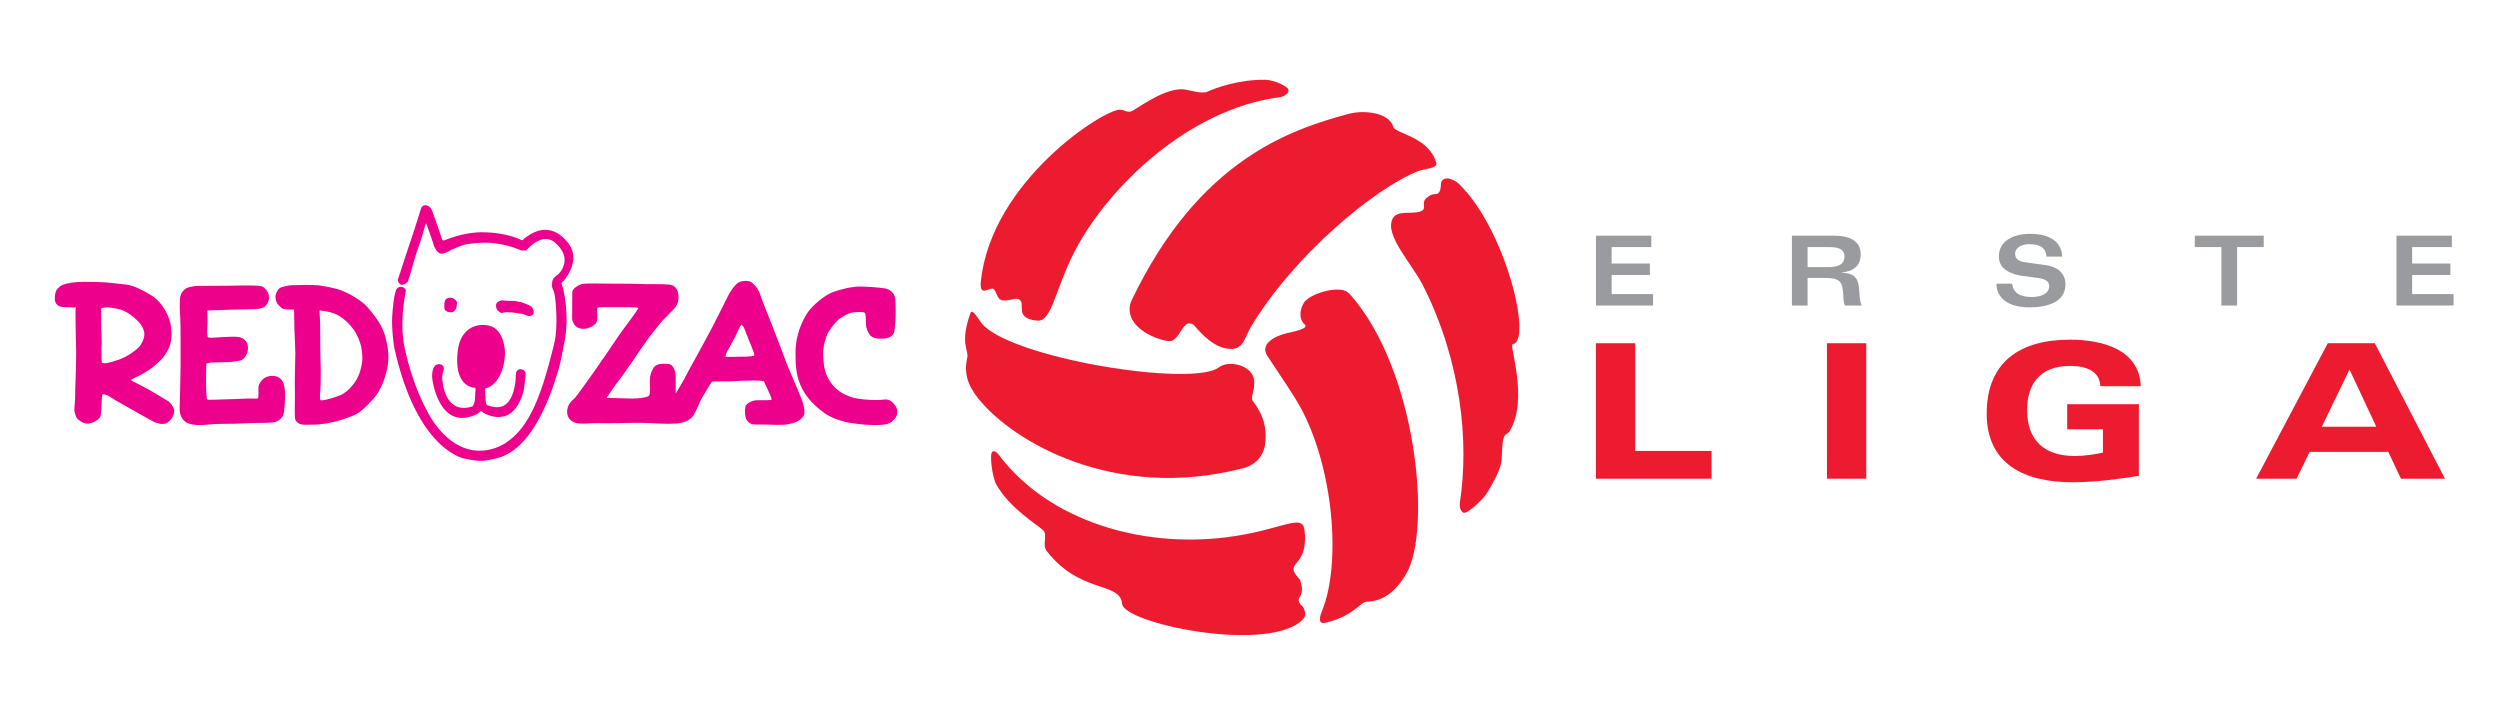 <svg enable-background="new 0 0 595.276 170.079" viewBox="0 0 595.276 170.079" xmlns="http://www.w3.org/2000/svg"><g><g><path d="M 379.994 113.987 L 407.538 113.987 L 407.538 107.371 L 389.352 107.371 L 389.352 81.726 L 379.994 81.726 L 379.994 113.987 Z" fill="#ed1b2f"/><path d="M 435.017 81.726 L 444.372 81.726 L 444.372 113.987 L 435.017 113.987 L 435.017 81.726 Z" fill="#ed1b2f"/><path d="M 492.217 102.233 h 8.513 v 5.538 c -1.871 .405 -4.412 .809 -6.641 .809 c -7.487 0 -11.411 -3.846 -11.411 -10.948 c 0 -5.809 2.721 -10.502 10.208 -10.502 c 3.968 0 7.085 1.296 7.22 4.825 h 9.628 c -.314 -8.579 -8.827 -11.078 -16.895 -11.078 c -11.853 0 -19.787 5.316 -19.787 17.604 c 0 11.975 8.87 16.351 20.458 16.351 c 5.302 0 10.559 -.715 15.776 -1.517 v -17.07 h -17.069 V 102.233 L 492.217 102.233 z" fill="#ed1b2f"/><path d="M 565.816 101.608 h -12.971 l 6.598 -13.627 L 565.816 101.608 L 565.816 101.608 z M 537.203 113.987 h 9.626 l 3.122 -6.393 h 18.717 l 3.028 6.393 h 10.476 L 565.46 81.726 h -11.188 L 537.203 113.987 L 537.203 113.987 z" fill="#ed1b2f"/><path d="M 393.196 56.113 L 380.017 56.113 L 380.017 72.749 L 393.61 72.749 L 393.61 70.03 L 383.749 70.03 L 383.749 65.468 L 392.851 65.468 L 392.851 62.749 L 383.749 62.749 L 383.749 58.832 L 393.196 58.832 L 393.196 56.113 Z" fill="#999b9e"/><path clip-rule="evenodd" d="M 430.404 58.832 h 5 c 1.981 0 3.778 .276 3.778 2.281 c 0 2.005 -1.751 2.489 -3.939 2.489 h -4.839 V 58.832 L 430.404 58.832 z M 426.672 72.749 h 3.732 v -6.566 h 3.94 c 3.64 0 4.378 .668 4.539 3.94 c .046 .967 .161 2.143 .368 2.626 h 4.01 c -.254 -.646 -.438 -1.498 -.507 -2.88 c -.185 -3.087 -.484 -4.792 -4.286 -4.954 v -.046 c 2.558 -.184 4.586 -1.382 4.586 -4.286 c 0 -3.295 -2.743 -4.47 -6.406 -4.47 h -9.977 V 72.749 L 426.672 72.749 z" fill="#999b9e" fill-rule="evenodd"/><path d="M 475.376 67.542 c 0 3.571 3.018 5.644 7.834 5.644 c 5.646 0 8.595 -2.027 8.595 -5.46 c 0 -1.728 -.829 -4.055 -4.792 -4.608 l -4.77 -.668 c -1.476 -.207 -2.42 -.737 -2.42 -2.027 c 0 -1.521 1.705 -2.281 3.249 -2.281 c 2.581 0 4.078 .783 4.216 2.949 h 3.733 c -.115 -3.364 -2.742 -5.414 -7.603 -5.414 c -3.871 0 -7.466 1.544 -7.466 5.392 c 0 2.189 1.452 4.055 5.853 4.654 l 3.434 .461 c 1.843 .253 2.696 .806 2.696 2.004 c 0 1.198 -1.13 2.535 -4.217 2.535 c -2.95 0 -4.401 -1.198 -4.608 -3.18 H 475.376 L 475.376 67.542 z" fill="#999b9e"/><path d="M 522.608 56.113 L 522.608 58.832 L 528.945 58.832 L 528.945 72.749 L 532.678 72.749 L 532.678 58.832 L 539.014 58.832 L 539.014 56.113 L 522.608 56.113 Z" fill="#999b9e"/><path d="M 583.804 56.113 L 570.624 56.113 L 570.624 72.749 L 584.218 72.749 L 584.218 70.03 L 574.356 70.03 L 574.356 65.468 L 583.458 65.468 L 583.458 62.749 L 574.356 62.749 L 574.356 58.832 L 583.804 58.832 L 583.804 56.113 Z" fill="#999b9e"/><path d="M 233.551 66.964 c -.448 4.256 2.397 .955 3.156 1.971 c .871 1.163 .712 2.73 2.624 2.608 c 1.844 -.115 2.388 -.656 3.289 -.255 c 1.859 .927 -1.417 4.542 4.35 5.062 c 3.622 .33 4.226 -7.797 9.34 -17.29 c 7.95 -14.75 26.695 -33.031 48.373 -35.916 c .895 -.118 2.135 -.749 2.135 -1.654 c 0 -.942 -3.601 -2.453 -5.413 -2.49 c -6.442 -.134 -12.107 1.998 -13.851 2.804 c -1.555 .718 -4.53 -.553 -6.24 -.553 c -4.698 0 -10.976 4.975 -11.998 5.289 c -.93 .29 -1.564 -.358 -2.538 -.426 C 262.979 25.85 236.054 43.092 233.551 66.964 L 233.551 66.964 z" fill="#ed1b2f"/><path d="M 337.686 40.735 c 1.213 -.485 4.68 -.631 4.325 -1.89 c -1.76 -6.348 -9.869 -7.029 -10.272 -8.637 c -.803 -3.218 -6.642 -4.194 -10.792 -3.053 c -13.42 3.69 -35.364 10.658 -51.473 44.317 l -.268 .603 c -1.747 6.06 6.887 9.144 9.337 9.144 c 1.978 0 3.06 -4.16 4.455 -4.197 c 1.31 -.034 1.353 .538 2.227 1.477 c 2.282 2.416 4.741 4.586 8.063 4.586 c 2.786 0 3.208 -2.985 4.629 -5.348 C 308.038 60.889 327.141 44.933 337.686 40.735 L 337.686 40.735 z" fill="#ed1b2f"/><path d="M 309.472 148.159 c 1.037 -.799 1.653 -1.511 1.097 -3.025 c -.494 -1.324 -.824 -.628 -1.324 -2.005 c -.354 -.971 1.676 -1.422 .265 -5.121 c -4.307 -4.626 2.036 -2.291 1.141 -11.585 c -.438 -4.529 -5.301 -.146 -18.695 1.517 c -20.396 2.531 -41.856 -3.985 -53.575 -18.916 c -.559 -.712 -1.281 -1.934 -2.064 -1.479 c -.814 .47 -.006 6.15 .867 7.738 c 3.107 5.646 9.8 9.666 11.209 10.973 c 1.107 1.029 -.258 3.541 .79 4.892 c 8.027 10.363 17.53 7.264 17.999 12.633 C 267.578 148.327 300.171 155.304 309.472 148.159 L 309.472 148.159 z" fill="#ed1b2f"/><path d="M 233.731 76.978 c -.817 -1.017 -2.21 -3.675 -2.652 -2.443 c -2.612 7.29 -.379 8.904 -.746 10.524 c -.874 3.855 .105 6.69 2.586 9.807 c 8.355 10.476 32.557 24.404 62.619 16.73 c 0 0 5.149 -.712 5.737 -6.125 c .357 -3.347 -.289 -6.614 -3.025 -10.043 c -.631 -.793 1.004 -3.327 .167 -5.699 c -1.02 -2.889 -5.916 -3.977 -8.183 -2.257 C 283.889 92.294 240.407 85.242 233.731 76.978 L 233.731 76.978 z" fill="#ed1b2f"/><path d="M 347.26 43.674 c -.507 -.482 -3.128 -2.22 -4.098 -.317 c -.178 1.402 -.071 1.636 -.423 2.298 c -.598 1.128 -1.21 -.118 -3.054 1.452 c -1.489 1.269 .37 2.618 -1.563 3.268 c -2.12 .693 -5.482 -.411 -6.545 1.719 c -1.955 3.93 4.663 10.729 7.285 15.934 c 9.032 17.917 10.97 37.012 8.77 51.516 c -.137 .893 .006 2.077 .79 2.531 c .815 .469 4.711 -3.131 5.647 -4.683 c 3.339 -5.509 3.491 -7.107 3.544 -9.032 c .174 -6.213 1.014 -4.285 1.888 -5.756 c 4.563 -7.667 -.275 -20.548 .692 -20.657 C 364.958 81.402 358.537 54.41 347.26 43.674 L 347.26 43.674 z" fill="#ed1b2f"/><path d="M 314.838 145.324 c -.492 1.209 -1.232 3.429 .761 2.965 c 6.825 -1.598 8.243 -4.996 9.9 -5.03 c 4.051 -.081 7.073 -2.714 9.401 -6.74 c 5.968 -10.297 2.627 -48.32 -13.49 -66.483 l -.587 -.5 c -2.326 -1.636 -9.151 .47 -10.379 2.59 c -.989 1.716 -1.207 3.858 .205 5.114 c 1.175 1.048 -2.913 1.785 -4.166 2.071 c -3.233 .768 -6.517 2.699 -4.686 5.472 c 3.398 5.148 6.283 9.377 7.626 11.786 C 317.57 111.19 319.395 134.097 314.838 145.324 L 314.838 145.324 z" fill="#ed1b2f"/><path d="M 110.664 109.214 c 3.548 .733 4.532 .695 7.781 -.148 c 7.695 -1.994 12.135 -12.792 14.618 -21.339 c .477 -1.64 1.188 -5.582 1.235 -5.8 c 1.492 -6.785 -.218 -13.324 -.288 -13.434 c -.013 -.021 -.353 -1.07 -.311 -1.135 c .033 -.054 .281 -.288 .35 -.313 c .019 -.008 4.778 -5.005 1.021 -9.46 c -4.408 -5.225 -8.7 -1.917 -10.244 -.799 c -.146 .106 -.268 .408 -.505 .431 c -.135 .013 -3.333 -1.91 -9.634 -1.91 c -4.581 0 -8.75 1.886 -8.81 1.91 c -.033 .013 0 0 -.272 .039 c -.267 .038 -.367 -.305 -.39 -.392 c -.02 -.075 -.22 -.694 -.272 -.822 c .26 .631 -1.521 -4.351 -1.79 -5.129 c -.023 -.063 -.523 -2.339 -2.16 -1.997 c -.676 .142 -.795 .978 -.915 1.253 c -.033 .077 -1.232 4.076 -1.906 6.03 c -.458 1.326 -1.566 4.597 -2.374 7.126 c -.388 1.213 -.62 2.029 -.974 2.939 c -.324 .83 .427 1.384 .466 1.41 c .226 .144 .31 .114 .586 .126 c .277 .012 1.091 -.363 1.295 -.907 c .4 -1.073 1.258 -4.354 1.752 -5.928 c .536 -1.708 1.39 -4.001 1.776 -5.361 c .329 -1.158 .556 -2.183 .715 -2.379 c .019 .011 .056 -.009 .078 0 c 0 0 .983 2.612 1.369 3.855 c .016 .052 .48 1.503 .538 1.627 c .813 1.753 1.586 1.753 1.984 1.683 c .84 -.146 2.178 -.956 2.023 -.9 c 2.236 -.814 2.477 -1.429 7.043 -1.684 c 4.818 -.27 8.967 1.549 9.028 1.566 c .105 .027 .495 .221 .584 .235 c .251 .039 .775 .088 1.089 .039 c .291 -.046 .771 -.721 1.012 -.9 c .062 -.047 3.246 -3.385 6.025 -.951 c 4.584 4.015 .746 7.518 .746 7.528 c -.329 .167 -1.103 .904 -1.128 .94 c -.129 .18 -.287 .674 -.311 .744 c -.024 .063 -.093 1.089 -.078 1.136 c .025 .084 .152 .552 .194 .705 c .013 .047 .307 .377 .525 1.686 c .219 1.308 .721 7.458 -.098 10.922 c -3.524 14.922 -6.716 20.688 -11.557 23.963 c -2.102 1.421 -9.783 5.11 -16.849 -4.386 c -.034 -.047 -4.665 -6.099 -7.274 -18.129 c -1.076 -4.961 -.239 -10.372 -.236 -10.376 c .234 -1.998 .457 -2.678 .514 -3.377 c 0 0 -.227 -.889 -1.225 -.845 c -.296 .013 -.772 .116 -1.014 .563 c -.544 1.008 -.878 4.292 -1.012 6.476 c -.184 3.011 .446 7.216 .47 7.322 C 99.247 107.306 110.507 109.182 110.664 109.214 L 110.664 109.214 z" fill="#ec008c"/><path d="M 107.512 74.366 c .845 -.053 1.227 -1.188 1.206 -1.292 c -.009 -.046 .128 -1.011 .117 -1.096 c -.015 -.111 -.564 -1.11 -1.654 -1.097 c -1.089 .014 -1.214 .763 -1.226 .783 c -.149 .253 -.216 1.212 -.117 1.801 C 105.938 74.055 106.667 74.419 107.512 74.366 L 107.512 74.366 z" fill="#ec008c"/><path d="M 119.38 74.523 c .216 .029 .976 -.214 1.09 -.196 c .215 .034 1.548 .053 1.674 .079 c .563 .116 2.179 .313 2.179 .313 c .154 .047 .541 .172 .583 .196 c .143 .078 .598 .238 .662 .274 c .028 .015 1.175 .321 1.479 -.587 c .304 -.909 -.683 -1.741 -.778 -1.801 c -.147 -.095 -1.357 -.566 -1.44 -.588 c -.169 -.044 -.597 -.245 -.739 -.273 c -.348 -.072 -1.378 -.238 -1.518 -.274 c -.146 -.038 -1.586 .008 -2.14 -.078 c -.181 -.029 -.803 -.091 -.876 -.078 c -.087 .015 -1.419 .164 -1.459 1.214 C 118.047 73.989 119.259 74.493 119.38 74.523 L 119.38 74.523 z" fill="#ec008c"/><path d="M 113.556 98.606 c .5 -.241 .81 -.738 .978 -.727 c 0 0 .142 -.012 .435 .295 c .255 .268 7.286 4.471 9.743 -5.287 c .049 -.194 .237 -1.733 .272 -1.958 c .059 -.382 .056 -.905 .117 -1.292 c .029 -.191 .065 -.761 .039 -.861 c -.015 -.059 -.234 -.853 -1.129 -.861 c -.882 -.009 -1.101 .683 -1.128 .861 c -.109 .701 -.073 1.643 -.156 2.231 c -.935 6.665 -4.229 6.394 -6.7 5.475 c -.384 -.143 -.387 -1.008 -.424 -1.606 c -.069 -1.083 -.074 -2.418 -.074 -2.418 c .009 -.023 .627 -.094 1.011 -.314 c .09 -.052 3.295 -1.565 3.697 -7.557 c .003 -.037 .268 -4.368 -2.357 -6.387 c -1.89 -1.454 -8.084 -1.758 -8.905 5.49 c -.926 8.183 3.561 8.566 3.655 8.598 c .032 .011 .489 .022 .502 .052 c .049 .111 .09 .246 .101 .471 c .008 .145 -.12 2.089 -.165 2.456 c -.048 .387 -.245 1.397 -.691 1.537 c -6.154 1.928 -6.899 -5.298 -6.926 -5.403 c -.088 -.34 -.134 -1.181 -.155 -1.253 c -.06 -.198 .051 -.846 .077 -1.019 c .039 -.256 .248 -1.003 .272 -1.095 c .049 -.188 .204 -1.081 -.817 -1.293 c -1.227 -.256 -1.625 .965 -1.635 .979 c -.098 .217 -.253 .747 -.292 1.355 c -.048 .765 .074 1.465 .097 1.58 C 103.036 90.841 104.703 102.852 113.556 98.606 L 113.556 98.606 z" fill="#ec008c"/><path d="M 41.377 97.29 c -.298 -.675 -.739 -1.452 -1.594 -1.921 c -.338 -.188 -2.139 -1.301 -2.996 -1.807 c -.3 -.176 -1.101 -.641 -1.758 -1.001 c -.514 -.279 -2.106 -1.06 -2.441 -1.272 c -.571 -.361 -1.225 -.479 -1.4 -.864 c .366 -.235 1.525 -.804 2.267 -1.136 c .681 -.308 1.977 -1.209 2.584 -1.607 c .606 -.397 2.14 -1.803 2.747 -2.49 c .487 -.55 1.212 -1.876 1.391 -2.236 c .178 -.361 .571 -1.516 .642 -2.563 c .071 -1.045 -.058 -2.311 -.214 -3.246 c -.207 -1.232 -1.51 -4.947 -4.637 -6.857 c -1.928 -1.176 -4.188 -2.316 -5.85 -2.525 c -1.749 -.221 -5.1 -.613 -7.025 -.613 c -1.396 0 -2.711 -.037 -3.103 -.037 c -.858 0 -2.03 .037 -3.105 .217 c -1.713 .286 -2.373 .62 -2.751 1.001 c -.352 .354 -.217 .182 -.564 .587 c -.347 .403 -.526 1.335 -.523 2.169 c .004 .975 .458 1.426 .769 1.658 c .535 .396 1.428 .394 2.078 .394 s 2.241 .073 2.241 .073 s -.144 .216 -.144 .541 c 0 .325 -.012 1.578 -.012 1.979 c 0 .4 .06 3.418 .06 4.02 c 0 .603 .096 3.708 .096 4.213 c 0 .504 -.072 5.558 -.121 5.894 c -.05 .334 -.129 4.317 -.129 4.968 c 0 .649 -.144 1.732 -.179 2.562 c -.035 .83 .41 2.07 .82 2.419 c 1.366 1.157 2.216 1.208 3.318 .866 c 1.072 -.334 1.818 -.975 2.068 -1.516 c .115 -.25 .25 -1.879 .25 -2.466 c 0 -.588 .108 -2.694 .214 -2.805 c .107 -.107 .856 .11 1.142 .219 c .286 .106 1.932 1.161 2.14 1.297 c .207 .139 3.673 2.094 4.543 2.571 c .87 .478 3.894 2.216 4.609 2.54 c .715 .325 1.827 .625 2.796 .268 c .382 -.145 1.212 -.903 1.461 -1.445 C 41.316 98.795 41.674 97.966 41.377 97.29 L 41.377 97.29 z M 24.269 86.31 c -.108 -.107 -.146 -4.108 -.063 -4.193 c .081 -.084 -.083 -3.72 -.092 -4.273 c -.007 -.553 -.059 -4.379 -.059 -4.379 c .285 -.286 1.61 -.321 2.032 -.252 c .892 .143 2.326 .293 3.531 .866 c 1.142 .543 2.211 1.37 3.187 2.341 c .977 .969 1.576 2.221 1.576 3.16 c 0 1.046 -.713 2.492 -1.339 3.121 c -.43 .434 -2.319 2.08 -4.708 2.924 C 25.862 86.498 24.634 86.68 24.269 86.31 L 24.269 86.31 z" fill="#ec008c"/><path d="M 45.451 68.29 c .294 -.052 1.016 -.19 1.258 -.194 c 1.969 -.022 5.452 -.085 6.271 -.052 c .891 .036 3.708 -.075 4.957 -.075 c 1.18 0 3.369 -.003 4.169 .157 c .772 .153 1.947 1.249 1.947 2.683 c 0 1.004 -.552 1.863 -1.087 2.26 c -.536 .396 -1.766 .542 -2.318 .542 c -.553 0 -5.36 .106 -6.176 .144 c -.815 .035 -5.095 .179 -5.095 .179 s .037 2.011 .037 2.72 c 0 .709 -.257 3.334 .1 3.623 c .356 .289 1.79 .08 3.109 .009 c 1.32 -.075 3.424 -.175 4.209 -.037 c 1.324 .233 2.14 1.12 2.211 2.453 c .071 1.335 -.73 2.666 -1.514 3.024 c -.498 .228 -2.531 .514 -3.581 .514 s -2.76 .069 -3.34 .069 c -.678 0 -1.479 .256 -1.479 .256 s -.071 3.171 -.072 3.717 c 0 .545 -.022 4.524 .321 4.869 c .108 .108 3.353 -.035 4.53 -.072 c 1.177 -.035 3.815 -.106 4.886 -.179 c 1.07 -.073 2.424 .144 2.642 -.073 c .128 -.129 .126 -1.718 .105 -2.535 c -.019 -.719 .7 -1.958 1.711 -2.443 c .902 -.434 2.622 -.665 3.696 .488 c 1.074 1.156 .905 3.576 .905 4.671 c 0 1.097 -.207 3.204 -.356 3.68 c -.217 .692 -1.173 1.709 -2.229 1.853 c -1.055 .141 -2.799 .169 -4.262 .169 c -1.574 0 -4.316 .181 -5.137 .181 c -.82 0 -4.279 .036 -4.743 .072 c -.463 .034 -2.541 .253 -3.566 .253 c -1.026 0 -2.649 -.181 -3.389 -.758 c -.639 -.5 -1.462 -1.377 -1.391 -3.356 c .043 -1.191 .214 -8.304 .214 -9.815 c 0 -1.51 .036 -10.644 -.071 -11.581 c -.107 -.939 -.214 -4.294 .036 -5.233 c .25 -.938 .741 -1.36 1.224 -1.721 C 44.548 68.477 45.03 68.365 45.451 68.29 L 45.451 68.29 z" fill="#ec008c"/><path d="M 91.676 79.924 c -.708 -2.543 -2.461 -4.727 -3.936 -6.513 c -1.475 -1.787 -4.124 -3.229 -5.872 -4.023 c -1.748 -.794 -4.779 -1.299 -6.096 -1.454 c -1.317 -.157 -5.497 -.067 -6.28 -.026 c -.784 .042 -2.176 .362 -2.711 .579 c -.535 .216 -1.198 1.405 -1.198 2.21 c 0 .17 .092 .821 .27 1.255 c .179 .431 .928 1.334 1.57 1.586 c .642 .251 2.604 .179 2.604 .179 s .035 3.5 .071 4.512 c .036 1.01 .222 4.641 .222 5.894 c 0 1.255 -.186 7.393 -.115 8.398 c .072 1.004 -.071 5.662 0 6.42 c .072 .758 -.073 1.083 .714 1.733 c .785 .649 2.104 .433 3.888 .433 c 1.785 0 4.101 -.506 4.885 -.687 c .784 -.182 4.029 -1.159 5.314 -1.911 c 1.355 -.794 3.484 -2.903 4.672 -4.548 c 1.286 -1.779 2.354 -4.756 2.675 -7.144 C 92.651 84.611 92.418 82.588 91.676 79.924 L 91.676 79.924 z M 86.238 86.153 c -.214 1.589 -.654 3.162 -1.616 4.674 c -.778 1.225 -2.243 2.709 -3.61 3.278 c -1.539 .639 -4.404 1.46 -4.707 1.153 c -.304 -.306 .008 -2.159 .027 -3.406 c .018 -1.124 .08 -4.387 .008 -5.288 c -.071 -.902 -.068 -4.554 -.089 -5.254 c -.022 -.703 .017 -2.95 -.018 -4.094 c -.036 -1.145 -.178 -3.284 -.178 -3.284 s 2.785 .125 4.636 1.229 c 1.372 .818 2.676 2.154 3.495 3.284 c .952 1.31 1.601 3.142 1.809 4.077 C 86.22 83.523 86.365 85.209 86.238 86.153 L 86.238 86.153 z" fill="#ec008c"/><path d="M 190.595 94.355 c -.501 -1.262 -3.209 -7.506 -3.602 -8.625 c -.392 -1.118 -2.603 -6.963 -3.282 -8.623 c -.677 -1.659 -2.382 -5.917 -2.709 -6.965 c -.429 -1.37 -1.231 -2.293 -2.034 -2.886 c -.803 -.593 -2.39 -.397 -3.103 0 c -.714 .396 -1.855 1.841 -2.675 3.536 c -.82 1.697 -2.924 5.81 -3.637 7.217 c -.714 1.408 -2.568 4.691 -3.317 6.134 c -.749 1.443 -2.282 4.041 -2.71 4.979 c -.428 .938 -2.64 4.618 -2.64 4.618 s .036 -2.669 0 -4.077 c -.036 -1.405 -.643 -2.849 -1.534 -2.958 c -.891 -.106 -2.888 -.325 -3.638 .758 c -.749 1.082 -.963 2.006 -.963 3.066 c 0 1.063 .179 3.248 -.213 3.682 c -.392 .434 -2.249 .686 -3.994 .686 s -4.509 -.144 -5.143 -.144 c -.636 0 -1.021 .117 -.846 -.213 c .175 -.329 1.994 -2.964 2.815 -3.973 c .819 -1.013 2.889 -4.042 3.458 -4.873 c .572 -.829 2.747 -4.042 3.496 -5.051 c .748 -1.01 2.639 -3.428 3.531 -4.402 c .892 -.975 2.425 -2.382 2.96 -3.105 c .537 -.72 .786 -1.407 .75 -2.561 c -.037 -1.153 -.484 -2.634 -2.176 -2.815 c -1.692 -.179 -5.52 -.057 -7.063 -.144 c -1.541 -.086 -6.329 -.067 -7.527 -.087 c -1.198 -.021 -5.235 -.077 -6.066 .058 c -.698 .114 -2.426 1.036 -2.455 1.917 c -.037 1.121 -.038 5.543 -.038 6.232 c 0 1.082 .82 2.561 2.534 2.561 c 1.713 0 3.122 -.991 3.345 -1.779 c .254 -.902 .006 -2.586 .078 -2.983 c .071 -.398 .393 -.36 1.32 -.398 c .926 -.035 3.566 .038 4.529 0 c .962 -.035 3.684 .013 3.924 .181 c .239 .17 -3.924 5.485 -4.566 6.497 c -.643 1.01 -5.671 8.335 -6.385 9.308 c -.713 .975 -3.55 4.974 -4.085 5.587 c -.535 .613 -1.14 .875 -1.56 1.822 c -.49 1.109 -.553 2.546 .508 3.525 c 1.477 1.362 4.396 .586 6.551 .695 c 2.156 .11 9.264 -.156 11.363 -.047 c 2.098 .11 5.482 .282 7.095 .144 c 1.458 -.123 3.419 -.539 4.309 -2.092 c .892 -1.552 1.463 -3.139 1.927 -3.969 c .463 -.831 2.213 -3.752 2.391 -3.898 c .178 -.144 4.456 -.035 5.705 -.144 c 1.248 -.108 6.491 -.324 6.704 .108 c .214 .433 .857 1.841 1.106 2.417 c .25 .579 .821 1.732 .677 1.879 c -.19 .189 -2.091 .146 -3.387 .146 c -1.463 0 -2.679 .923 -2.818 1.476 c -.197 .784 -.167 2.501 .286 3.212 c .798 1.259 1.697 1.095 3.533 1.095 c 2.324 0 4.722 .231 6.229 -.049 c 1.747 -.325 2.879 -.774 3.699 -1.876 C 192.028 98.112 191.093 95.618 190.595 94.355 L 190.595 94.355 z M 179.573 84.612 c -.313 .317 -2.551 .325 -3.083 .325 c -.533 0 -3.793 .11 -3.764 -.035 c .25 -1.264 .904 -1.932 1.035 -2.289 c .13 -.356 1.022 -1.83 1.247 -2.33 c .323 -.715 1.355 -2.959 1.535 -2.959 c .48 0 1.106 2.001 1.566 3.136 c .46 1.133 .752 1.807 .895 2.203 C 179.145 83.061 179.753 84.433 179.573 84.612 L 179.573 84.612 z" fill="#ec008c"/><path d="M 198.191 69.601 c -1.477 .567 -4.703 2.861 -6.149 5.221 c -1.857 3.03 -2.625 6.382 -2.625 8.996 c 0 3.032 .052 5.822 1.676 8.912 c 1.463 2.781 4.053 4.779 5.172 5.595 c 1.415 1.029 3.921 2.056 6.49 2.416 c 1.645 .231 3.817 .506 5.956 .47 c 2.141 -.037 3.103 -.252 3.925 -1.082 c .821 -.829 .961 -1.089 .998 -2.128 c .036 -1.042 -.821 -1.878 -1.107 -2.167 c -.285 -.288 -.889 -.865 -2.139 -.684 c -1.248 .179 -2.888 .105 -4.636 -.038 c -1.749 -.144 -3.423 -.5 -5.208 -1.514 c -1.474 -.84 -2.848 -2.272 -3.708 -4.26 c -.658 -1.517 -.848 -3.67 -.848 -5.196 c 0 -1.865 .704 -3.896 1.061 -4.691 c .358 -.794 1.963 -2.887 2.64 -3.392 c .678 -.504 2.075 -1.438 3.139 -1.623 c 1.439 -.254 2.98 -.19 3.134 .103 c .235 .452 .219 2.025 .254 2.892 c .036 .864 .66 2.236 1.248 2.669 c .905 .665 2.746 .614 3.496 .468 c .749 -.144 1.677 -.576 1.926 -1.441 c .25 -.866 .382 -3.804 .382 -4.71 c 0 -.905 .01 -3.229 -.239 -3.879 c -.25 -.65 -.884 -1.589 -2.211 -1.841 c -1.328 -.252 -4.534 -.468 -6.004 -.468 C 202.782 68.231 200.083 68.875 198.191 69.601 L 198.191 69.601 z" fill="#ec008c"/></g></g></svg>